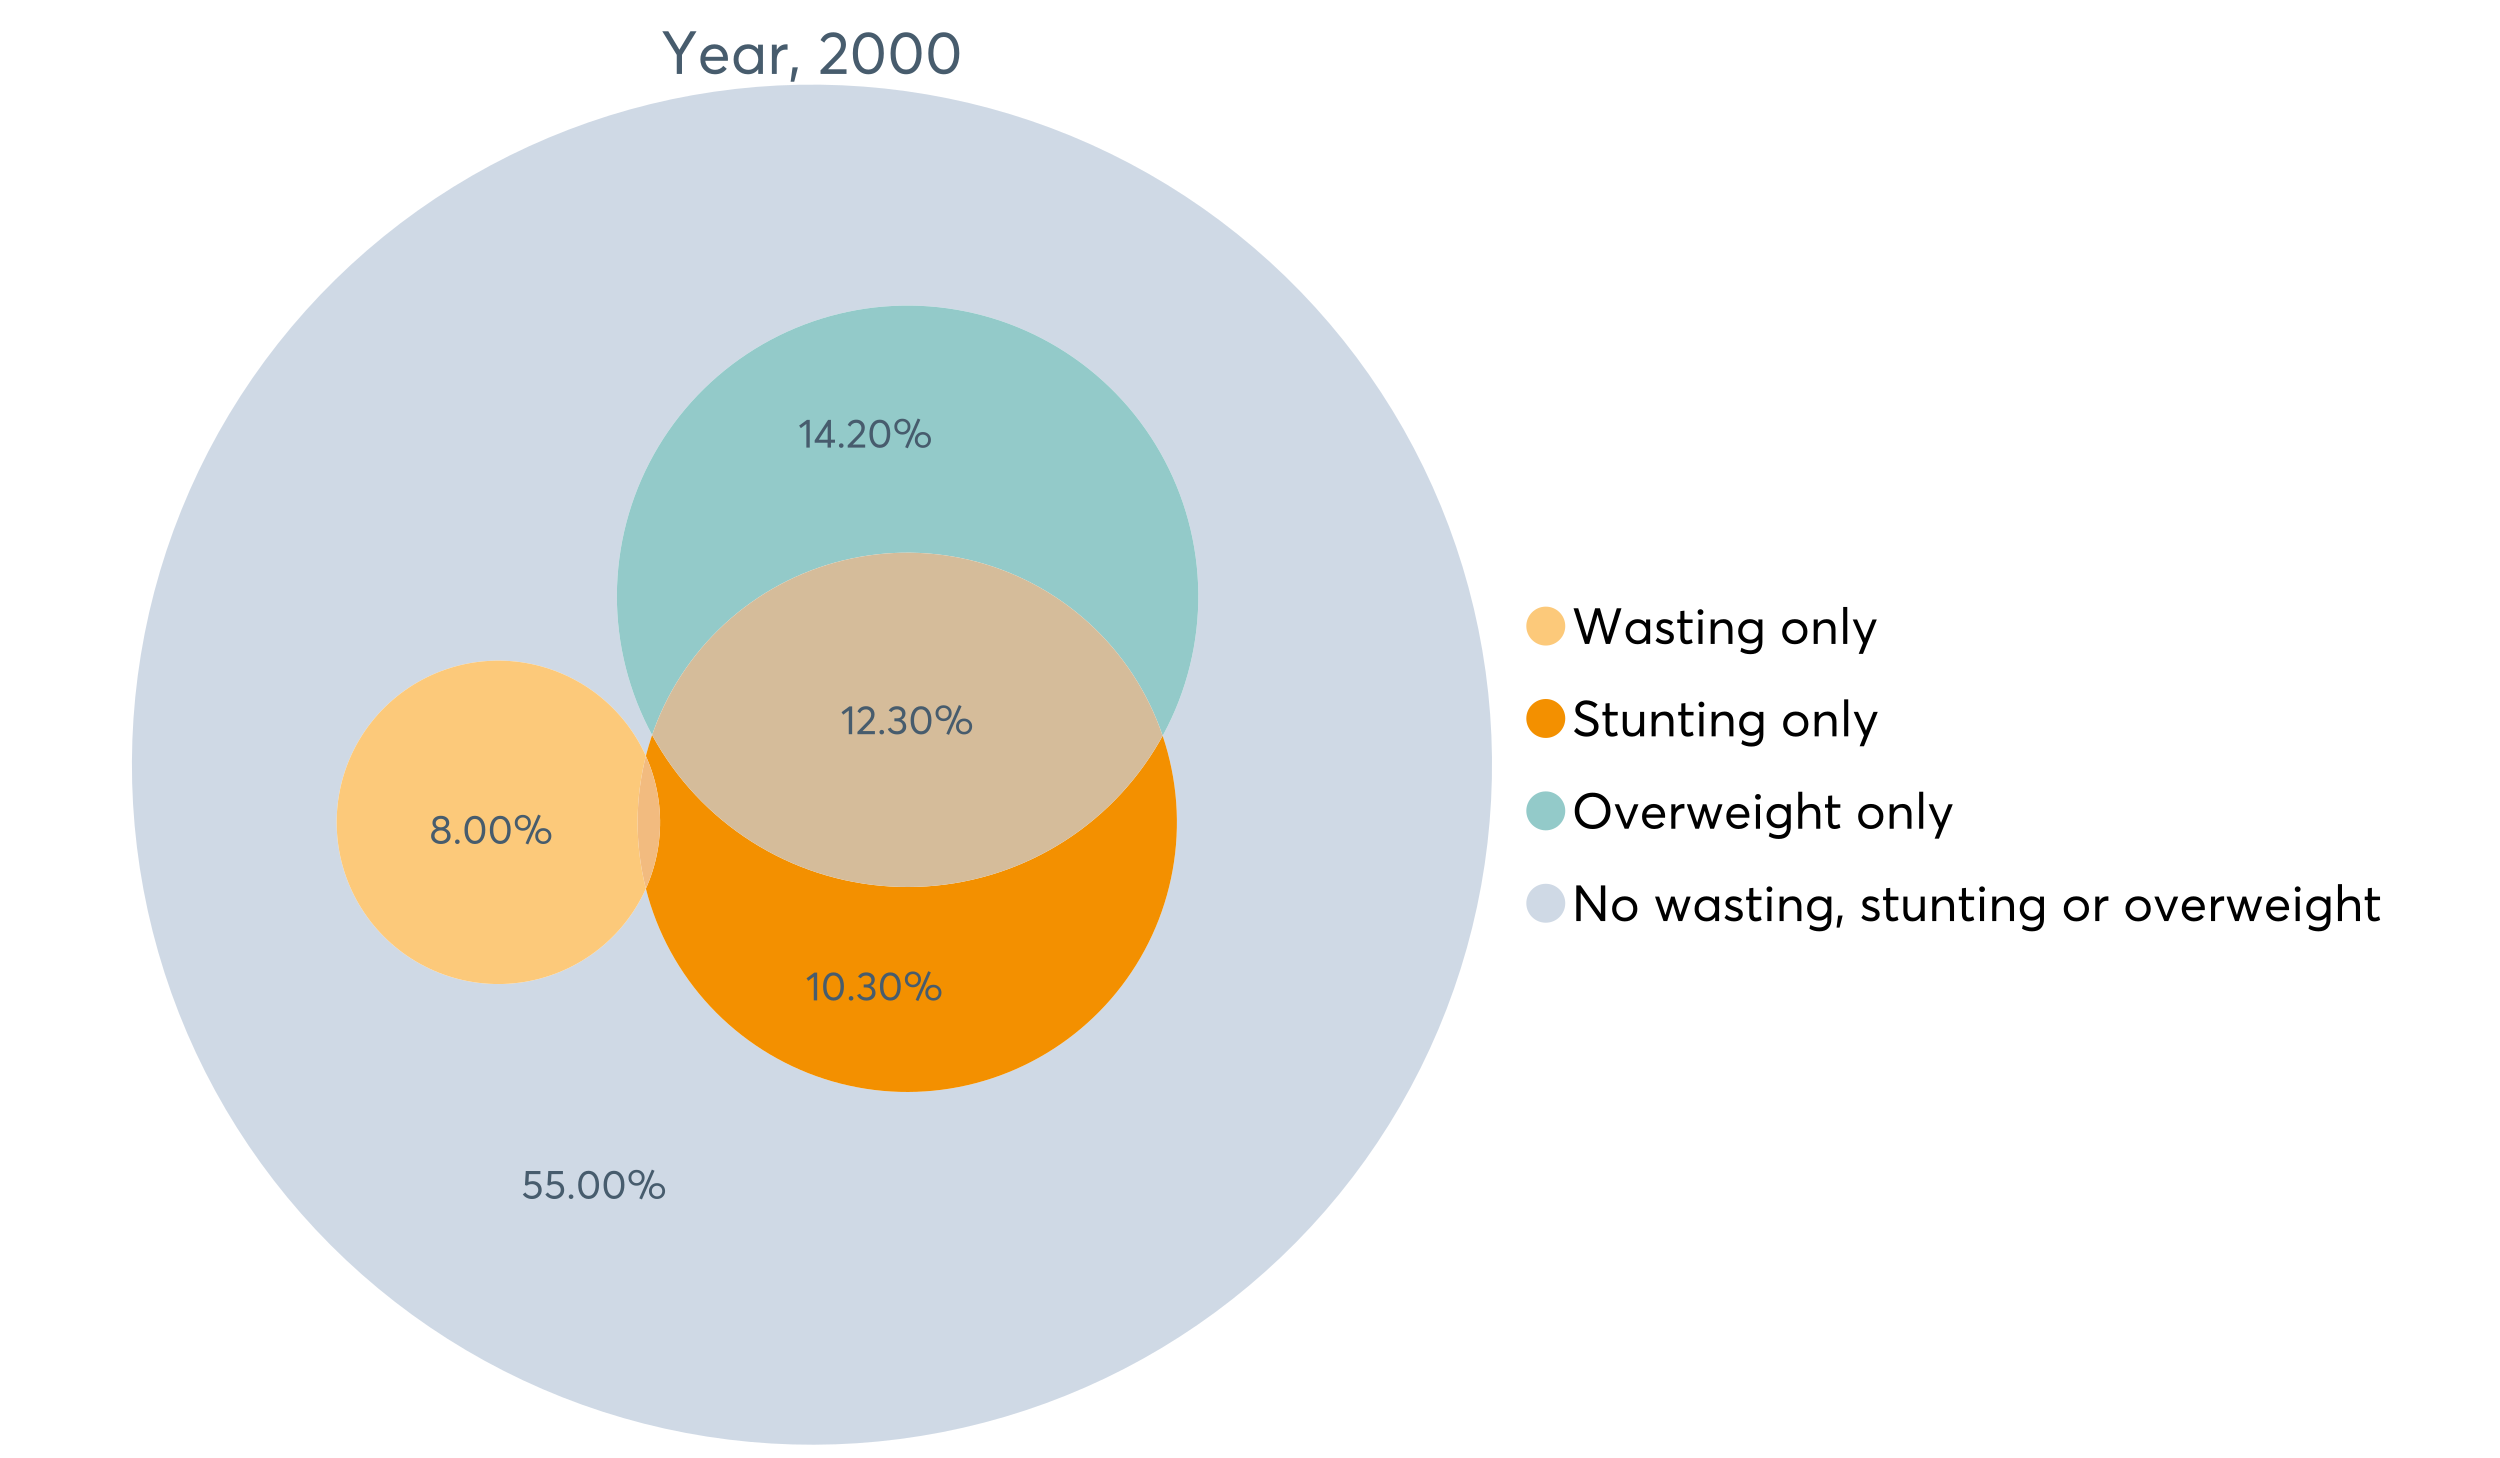 <?xml version="1.0" encoding="UTF-8"?>
<svg xmlns="http://www.w3.org/2000/svg" xmlns:xlink="http://www.w3.org/1999/xlink" width="1234.286pt" height="720pt" viewBox="0 0 1234.286 720" version="1.1">
<defs>
<g>
<symbol overflow="visible" id="glyph0-0">
<path style="stroke:none;" d="M 14.418 -21.062 L 17.414 -21.062 L 10.234 -9.406 L 10.234 0 L 7.652 0 L 7.652 -9.406 L 0.504 -21.062 L 3.473 -21.062 L 8.93 -11.984 L 8.988 -11.984 Z M 14.418 -21.062 "/>
</symbol>
<symbol overflow="visible" id="glyph0-1">
<path style="stroke:none;" d="M 15.012 -7.445 C 15.012 -7.285 15 -7.078 14.98 -6.824 L 14.953 -6.469 L 3.828 -6.469 C 3.98 -5.121 4.5 -4.039 5.383 -3.23 C 6.262 -2.418 7.355 -2.016 8.664 -2.016 C 10.34 -2.016 11.695 -2.668 12.727 -3.977 L 14.418 -2.523 C 13.012 -0.723 11.062 0.176 8.574 0.18 C 6.492 0.176 4.777 -0.508 3.426 -1.883 C 2.07 -3.254 1.395 -5.031 1.395 -7.211 C 1.395 -9.363 2.051 -11.137 3.367 -12.531 C 4.68 -13.926 6.328 -14.625 8.309 -14.625 C 10.305 -14.625 11.918 -13.949 13.156 -12.605 C 14.391 -11.258 15.012 -9.539 15.012 -7.445 Z M 11.242 -11.332 C 10.508 -12.043 9.566 -12.398 8.422 -12.402 C 7.273 -12.398 6.293 -12.047 5.473 -11.348 C 4.652 -10.641 4.133 -9.676 3.914 -8.453 L 12.637 -8.453 C 12.438 -9.66 11.973 -10.621 11.242 -11.332 Z M 11.242 -11.332 "/>
</symbol>
<symbol overflow="visible" id="glyph0-2">
<path style="stroke:none;" d="M 13.5 -14.449 L 15.902 -14.449 L 15.902 0 L 13.586 0 L 13.586 -2.285 L 13.559 -2.285 C 12.332 -0.645 10.648 0.176 8.516 0.18 C 6.473 0.176 4.781 -0.492 3.441 -1.836 C 2.094 -3.18 1.422 -4.941 1.426 -7.121 C 1.422 -9.254 2.09 -11.039 3.426 -12.473 C 4.758 -13.906 6.445 -14.625 8.484 -14.625 C 10.539 -14.625 12.199 -13.844 13.469 -12.281 L 13.5 -12.281 Z M 8.723 -2.016 C 10.062 -2.016 11.207 -2.492 12.16 -3.453 C 13.105 -4.41 13.582 -5.633 13.586 -7.117 C 13.582 -8.598 13.121 -9.848 12.207 -10.871 C 11.285 -11.887 10.133 -12.398 8.75 -12.402 C 7.363 -12.398 6.203 -11.91 5.266 -10.934 C 4.324 -9.953 3.855 -8.68 3.855 -7.121 C 3.855 -5.633 4.305 -4.41 5.203 -3.453 C 6.102 -2.492 7.273 -2.016 8.723 -2.016 Z M 8.723 -2.016 "/>
</symbol>
<symbol overflow="visible" id="glyph0-3">
<path style="stroke:none;" d="M 9.434 -14.625 C 9.73 -14.625 9.926 -14.613 10.027 -14.598 L 10.027 -11.926 C 9.59 -11.961 9.273 -11.98 9.078 -11.984 C 7.73 -11.98 6.664 -11.516 5.875 -10.59 C 5.082 -9.656 4.688 -8.453 4.688 -6.973 L 4.688 0 L 2.285 0 L 2.285 -14.449 L 4.688 -14.449 L 4.688 -11.895 L 4.719 -11.895 C 5.84 -13.715 7.414 -14.625 9.434 -14.625 Z M 9.434 -14.625 "/>
</symbol>
<symbol overflow="visible" id="glyph0-4">
<path style="stroke:none;" d="M 0.949 3.855 L 1.898 -3.262 L 4.539 -3.262 L 2.73 3.855 Z M 0.949 3.855 "/>
</symbol>
<symbol overflow="visible" id="glyph0-5">
<path style="stroke:none;" d=""/>
</symbol>
<symbol overflow="visible" id="glyph0-6">
<path style="stroke:none;" d="M 4.953 -2.285 L 14.004 -2.285 L 14.004 0 L 1.188 0 L 1.156 -1.719 L 8.129 -8.84 C 9.152 -9.906 9.93 -10.855 10.457 -11.688 C 10.977 -12.516 11.238 -13.387 11.242 -14.301 C 11.238 -15.426 10.883 -16.359 10.176 -17.102 C 9.461 -17.84 8.543 -18.211 7.418 -18.215 C 5.457 -18.211 3.992 -17.281 3.027 -15.426 L 1.188 -16.703 C 2.488 -19.27 4.613 -20.555 7.566 -20.559 C 9.262 -20.555 10.715 -20.012 11.926 -18.926 C 13.129 -17.84 13.734 -16.387 13.734 -14.566 C 13.734 -13.398 13.465 -12.281 12.934 -11.215 C 12.395 -10.145 11.508 -8.977 10.266 -7.715 L 4.953 -2.344 Z M 4.953 -2.285 "/>
</symbol>
<symbol overflow="visible" id="glyph0-7">
<path style="stroke:none;" d="M 9.316 0.18 C 7.039 0.176 5.191 -0.734 3.781 -2.562 C 2.363 -4.391 1.656 -6.93 1.66 -10.176 C 1.656 -13.258 2.34 -15.758 3.707 -17.68 C 5.07 -19.594 6.941 -20.555 9.316 -20.559 C 11.59 -20.555 13.434 -19.641 14.848 -17.812 C 16.262 -15.984 16.969 -13.438 16.969 -10.176 C 16.969 -7.086 16.289 -4.59 14.938 -2.684 C 13.578 -0.777 11.707 0.176 9.316 0.18 Z M 9.316 -2.137 C 10.934 -2.133 12.191 -2.855 13.098 -4.301 C 13.996 -5.746 14.449 -7.703 14.449 -10.176 C 14.449 -12.727 13.977 -14.711 13.039 -16.125 C 12.094 -17.539 10.855 -18.246 9.316 -18.246 C 7.715 -18.246 6.457 -17.516 5.547 -16.062 C 4.637 -14.605 4.184 -12.645 4.184 -10.176 C 4.184 -7.641 4.652 -5.668 5.59 -4.258 C 6.527 -2.84 7.77 -2.133 9.316 -2.137 Z M 9.316 -2.137 "/>
</symbol>
<symbol overflow="visible" id="glyph1-0">
<path style="stroke:none;" d="M 22.227 -17.613 L 24.531 -17.613 L 18.902 0 L 16.816 0 L 12.75 -14.438 L 12.727 -14.438 L 8.582 0 L 6.5 0 L 0.867 -17.613 L 3.176 -17.613 L 7.516 -3.547 L 7.566 -3.547 L 11.535 -17.613 L 13.891 -17.613 L 17.859 -3.496 L 17.887 -3.496 Z M 22.227 -17.613 "/>
</symbol>
<symbol overflow="visible" id="glyph1-1">
<path style="stroke:none;" d="M 11.285 -12.082 L 13.297 -12.082 L 13.297 0 L 11.359 0 L 11.359 -1.91 L 11.336 -1.91 C 10.309 -0.539 8.902 0.145 7.121 0.148 C 5.41 0.145 3.996 -0.414 2.875 -1.539 C 1.75 -2.66 1.188 -4.133 1.191 -5.953 C 1.188 -7.738 1.746 -9.23 2.863 -10.43 C 3.977 -11.629 5.387 -12.227 7.094 -12.23 C 8.812 -12.227 10.203 -11.574 11.262 -10.27 L 11.285 -10.27 Z M 7.293 -1.688 C 8.414 -1.688 9.371 -2.086 10.168 -2.891 C 10.957 -3.688 11.355 -4.711 11.359 -5.953 C 11.355 -7.191 10.973 -8.234 10.207 -9.09 C 9.438 -9.938 8.473 -10.363 7.316 -10.367 C 6.156 -10.363 5.184 -9.957 4.402 -9.141 C 3.613 -8.32 3.223 -7.258 3.227 -5.953 C 3.223 -4.711 3.598 -3.688 4.352 -2.891 C 5.102 -2.086 6.082 -1.688 7.293 -1.688 Z M 7.293 -1.688 "/>
</symbol>
<symbol overflow="visible" id="glyph1-2">
<path style="stroke:none;" d="M 5.605 0.148 C 3.734 0.145 2.156 -0.43 0.867 -1.586 L 1.91 -3.102 C 2.949 -2.137 4.18 -1.656 5.605 -1.66 C 6.297 -1.656 6.852 -1.816 7.266 -2.133 C 7.68 -2.445 7.887 -2.824 7.887 -3.273 C 7.887 -3.734 7.684 -4.086 7.277 -4.328 C 6.871 -4.566 6.164 -4.859 5.16 -5.211 C 5.09 -5.223 5.039 -5.238 5.012 -5.258 C 3.832 -5.668 2.938 -6.141 2.32 -6.672 C 1.699 -7.199 1.387 -7.969 1.391 -8.98 C 1.387 -9.902 1.762 -10.676 2.516 -11.297 C 3.266 -11.918 4.223 -12.227 5.383 -12.23 C 6.918 -12.227 8.297 -11.73 9.523 -10.742 L 8.484 -9.152 C 7.523 -9.98 6.457 -10.395 5.285 -10.395 C 4.801 -10.395 4.367 -10.262 3.992 -9.996 C 3.609 -9.73 3.422 -9.391 3.422 -8.98 C 3.422 -8.547 3.605 -8.199 3.98 -7.938 C 4.348 -7.668 4.926 -7.387 5.707 -7.094 C 5.836 -7.043 6.078 -6.953 6.434 -6.82 C 6.789 -6.688 7.023 -6.594 7.141 -6.547 C 7.254 -6.492 7.453 -6.406 7.738 -6.285 C 8.016 -6.16 8.207 -6.07 8.309 -6.016 C 8.406 -5.957 8.559 -5.863 8.766 -5.73 C 8.973 -5.598 9.113 -5.48 9.188 -5.383 C 9.262 -5.281 9.359 -5.148 9.488 -4.984 C 9.609 -4.816 9.699 -4.656 9.75 -4.5 C 9.797 -4.344 9.836 -4.16 9.871 -3.953 C 9.902 -3.746 9.918 -3.527 9.922 -3.301 C 9.918 -2.305 9.547 -1.484 8.805 -0.832 C 8.059 -0.18 6.992 0.145 5.605 0.148 Z M 5.605 0.148 "/>
</symbol>
<symbol overflow="visible" id="glyph1-3">
<path style="stroke:none;" d="M 5.332 0.148 C 3.23 0.145 2.18 -1.102 2.184 -3.598 L 2.184 -10.344 L 0.645 -10.344 L 0.645 -12.082 L 2.184 -12.082 L 2.184 -16.199 L 4.191 -16.422 L 4.191 -12.082 L 8.211 -12.082 L 8.211 -10.344 L 4.191 -10.344 L 4.191 -3.895 C 4.188 -3.148 4.301 -2.602 4.527 -2.258 C 4.75 -1.906 5.133 -1.734 5.68 -1.738 C 6.305 -1.734 6.984 -1.941 7.715 -2.355 L 8.262 -0.594 C 7.367 -0.098 6.391 0.145 5.332 0.148 Z M 5.332 0.148 "/>
</symbol>
<symbol overflow="visible" id="glyph1-4">
<path style="stroke:none;" d="M 3.102 -14.312 C 2.684 -14.309 2.34 -14.445 2.07 -14.723 C 1.793 -14.992 1.656 -15.328 1.66 -15.727 C 1.656 -16.121 1.793 -16.453 2.07 -16.73 C 2.34 -17 2.684 -17.137 3.102 -17.141 C 3.492 -17.137 3.832 -16.996 4.117 -16.719 C 4.395 -16.434 4.535 -16.105 4.539 -15.727 C 4.535 -15.328 4.395 -14.992 4.117 -14.723 C 3.832 -14.445 3.492 -14.309 3.102 -14.312 Z M 2.082 0 L 2.082 -12.082 L 4.094 -12.082 L 4.094 0 Z M 2.082 0 "/>
</symbol>
<symbol overflow="visible" id="glyph1-5">
<path style="stroke:none;" d="M 8.336 -12.23 C 9.672 -12.227 10.73 -11.801 11.508 -10.953 C 12.285 -10.098 12.672 -8.836 12.676 -7.168 L 12.676 0 L 10.668 0 L 10.668 -6.598 C 10.664 -9.109 9.68 -10.363 7.715 -10.367 C 6.555 -10.363 5.633 -9.98 4.945 -9.215 C 4.258 -8.445 3.914 -7.383 3.918 -6.027 L 3.918 0 L 1.91 0 L 1.91 -12.082 L 3.918 -12.082 L 3.918 -9.973 L 3.945 -9.973 C 5 -11.477 6.465 -12.227 8.336 -12.23 Z M 8.336 -12.23 "/>
</symbol>
<symbol overflow="visible" id="glyph1-6">
<path style="stroke:none;" d="M 11.09 -12.082 L 13.074 -12.082 L 13.074 -0.918 C 13.07 0.934 12.586 2.391 11.621 3.457 C 10.652 4.523 9.16 5.055 7.145 5.059 C 5.32 5.055 3.684 4.617 2.234 3.746 L 2.703 1.887 C 4.203 2.727 5.652 3.145 7.043 3.148 C 8.348 3.145 9.352 2.812 10.059 2.145 C 10.758 1.473 11.109 0.625 11.113 -0.398 L 11.113 -2.082 L 11.062 -2.082 C 10.055 -0.84 8.688 -0.223 6.969 -0.223 C 5.312 -0.223 3.926 -0.773 2.801 -1.883 C 1.676 -2.988 1.113 -4.43 1.117 -6.203 C 1.113 -7.918 1.664 -9.352 2.766 -10.504 C 3.863 -11.652 5.23 -12.227 6.871 -12.23 C 8.57 -12.227 9.961 -11.617 11.039 -10.395 L 11.09 -10.395 Z M 7.121 -2.109 C 8.324 -2.109 9.301 -2.5 10.047 -3.285 C 10.789 -4.07 11.16 -5.074 11.164 -6.301 C 11.16 -7.488 10.777 -8.461 10.008 -9.215 C 9.238 -9.965 8.273 -10.34 7.121 -10.344 C 5.973 -10.34 5.031 -9.957 4.289 -9.188 C 3.547 -8.418 3.176 -7.445 3.176 -6.277 C 3.176 -5.016 3.555 -4.008 4.316 -3.25 C 5.074 -2.488 6.008 -2.109 7.121 -2.109 Z M 7.121 -2.109 "/>
</symbol>
<symbol overflow="visible" id="glyph1-7">
<path style="stroke:none;" d=""/>
</symbol>
<symbol overflow="visible" id="glyph1-8">
<path style="stroke:none;" d="M 7.418 0.148 C 5.562 0.145 4.055 -0.438 2.898 -1.613 C 1.738 -2.785 1.16 -4.258 1.164 -6.027 C 1.16 -7.797 1.738 -9.273 2.898 -10.457 C 4.055 -11.637 5.562 -12.227 7.418 -12.23 C 9.203 -12.227 10.68 -11.648 11.855 -10.492 C 13.027 -9.332 13.617 -7.844 13.617 -6.027 C 13.617 -4.207 13.027 -2.723 11.855 -1.574 C 10.68 -0.426 9.203 0.145 7.418 0.148 Z M 7.418 -1.688 C 8.59 -1.688 9.578 -2.094 10.383 -2.914 C 11.184 -3.727 11.582 -4.766 11.586 -6.027 C 11.582 -7.297 11.188 -8.34 10.395 -9.152 C 9.598 -9.961 8.605 -10.363 7.418 -10.367 C 6.176 -10.363 5.16 -9.945 4.375 -9.113 C 3.59 -8.277 3.199 -7.25 3.199 -6.027 C 3.199 -4.801 3.59 -3.77 4.375 -2.938 C 5.16 -2.102 6.176 -1.688 7.418 -1.688 Z M 7.418 -1.688 "/>
</symbol>
<symbol overflow="visible" id="glyph1-9">
<path style="stroke:none;" d="M 2.082 0 L 2.082 -18.258 L 4.094 -18.258 L 4.094 0 Z M 2.082 0 "/>
</symbol>
<symbol overflow="visible" id="glyph1-10">
<path style="stroke:none;" d="M 10.344 -12.082 L 12.477 -12.082 L 5.656 4.91 L 3.523 4.91 L 5.68 -0.496 L 0.57 -12.082 L 2.73 -12.082 L 6.648 -2.879 L 6.699 -2.879 Z M 10.344 -12.082 "/>
</symbol>
<symbol overflow="visible" id="glyph1-11">
<path style="stroke:none;" d="M 7.344 0.148 C 4.875 0.145 2.793 -0.762 1.09 -2.578 L 2.48 -4.219 C 3.09 -3.453 3.836 -2.871 4.711 -2.48 C 5.586 -2.082 6.469 -1.887 7.367 -1.887 C 8.453 -1.887 9.328 -2.125 9.984 -2.605 C 10.637 -3.082 10.961 -3.742 10.965 -4.59 C 10.961 -5.051 10.883 -5.449 10.727 -5.781 C 10.566 -6.109 10.297 -6.402 9.922 -6.66 C 9.539 -6.914 9.172 -7.121 8.816 -7.277 C 8.461 -7.434 7.953 -7.637 7.293 -7.887 C 7.176 -7.934 7.086 -7.965 7.02 -7.988 C 6.371 -8.215 5.844 -8.418 5.441 -8.594 C 5.035 -8.766 4.574 -9.008 4.055 -9.324 C 3.531 -9.637 3.125 -9.957 2.84 -10.281 C 2.547 -10.602 2.293 -11.008 2.082 -11.496 C 1.863 -11.984 1.758 -12.523 1.762 -13.121 C 1.758 -14.426 2.277 -15.527 3.324 -16.422 C 4.363 -17.312 5.637 -17.766 7.145 -17.785 C 9.125 -17.781 10.988 -17.098 12.727 -15.727 L 11.41 -14.039 C 10.035 -15.195 8.613 -15.773 7.145 -15.777 C 6.281 -15.773 5.547 -15.547 4.938 -15.094 C 4.324 -14.637 4.02 -14.012 4.02 -13.223 C 4.02 -12.891 4.082 -12.59 4.215 -12.316 C 4.344 -12.043 4.492 -11.816 4.66 -11.645 C 4.824 -11.469 5.117 -11.277 5.531 -11.062 C 5.945 -10.848 6.27 -10.684 6.512 -10.578 C 6.746 -10.469 7.164 -10.301 7.766 -10.07 C 9.578 -9.371 10.777 -8.824 11.359 -8.434 C 12.598 -7.586 13.219 -6.379 13.223 -4.812 C 13.219 -3.254 12.645 -2.039 11.496 -1.164 C 10.348 -0.289 8.961 0.145 7.344 0.148 Z M 7.344 0.148 "/>
</symbol>
<symbol overflow="visible" id="glyph1-12">
<path style="stroke:none;" d="M 10.195 -12.082 L 12.203 -12.082 L 12.203 0 L 10.195 0 L 10.195 -2.008 L 10.172 -2.008 C 9.16 -0.57 7.836 0.145 6.203 0.148 C 4.762 0.145 3.645 -0.27 2.852 -1.102 C 2.055 -1.938 1.656 -3.199 1.66 -4.887 L 1.66 -12.082 L 3.672 -12.082 L 3.672 -5.457 C 3.668 -4.113 3.91 -3.152 4.402 -2.566 C 4.887 -1.98 5.629 -1.688 6.621 -1.688 C 7.613 -1.688 8.457 -2.094 9.152 -2.914 C 9.848 -3.727 10.195 -4.832 10.195 -6.227 Z M 10.195 -12.082 "/>
</symbol>
<symbol overflow="visible" id="glyph1-13">
<path style="stroke:none;" d="M 10.32 0.148 C 7.703 0.145 5.574 -0.699 3.93 -2.395 C 2.285 -4.086 1.465 -6.223 1.465 -8.805 C 1.465 -11.383 2.285 -13.523 3.93 -15.23 C 5.574 -16.93 7.703 -17.781 10.32 -17.785 C 12.828 -17.781 14.922 -16.953 16.594 -15.293 C 18.266 -13.629 19.102 -11.465 19.102 -8.805 C 19.102 -6.156 18.266 -4.004 16.594 -2.344 C 14.922 -0.684 12.828 0.145 10.32 0.148 Z M 10.32 -1.91 C 12.168 -1.91 13.719 -2.559 14.969 -3.855 C 16.215 -5.152 16.84 -6.801 16.844 -8.805 C 16.84 -10.82 16.215 -12.477 14.969 -13.777 C 13.719 -15.074 12.168 -15.727 10.32 -15.727 C 8.383 -15.727 6.797 -15.059 5.555 -13.73 C 4.312 -12.395 3.691 -10.754 3.695 -8.805 C 3.691 -6.852 4.312 -5.215 5.555 -3.895 C 6.797 -2.57 8.383 -1.91 10.32 -1.91 Z M 10.32 -1.91 "/>
</symbol>
<symbol overflow="visible" id="glyph1-14">
<path style="stroke:none;" d="M 10.195 -12.082 L 12.379 -12.082 L 7.465 0 L 5.531 0 L 0.594 -12.082 L 2.754 -12.082 L 6.473 -2.555 L 6.547 -2.555 Z M 10.195 -12.082 "/>
</symbol>
<symbol overflow="visible" id="glyph1-15">
<path style="stroke:none;" d="M 12.551 -6.227 C 12.551 -6.09 12.543 -5.918 12.527 -5.707 L 12.504 -5.406 L 3.199 -5.406 C 3.332 -4.281 3.766 -3.379 4.5 -2.703 C 5.234 -2.023 6.148 -1.688 7.242 -1.688 C 8.648 -1.688 9.781 -2.23 10.641 -3.324 L 12.055 -2.109 C 10.875 -0.605 9.246 0.145 7.168 0.148 C 5.426 0.145 3.992 -0.426 2.863 -1.574 C 1.727 -2.723 1.16 -4.207 1.164 -6.027 C 1.16 -7.828 1.711 -9.312 2.812 -10.48 C 3.914 -11.645 5.289 -12.227 6.945 -12.23 C 8.609 -12.227 9.961 -11.664 11 -10.543 C 12.031 -9.414 12.551 -7.977 12.551 -6.227 Z M 9.402 -9.477 C 8.789 -10.066 8.004 -10.363 7.043 -10.367 C 6.082 -10.363 5.258 -10.07 4.574 -9.488 C 3.887 -8.898 3.453 -8.094 3.273 -7.07 L 10.566 -7.07 C 10.398 -8.074 10.012 -8.875 9.402 -9.477 Z M 9.402 -9.477 "/>
</symbol>
<symbol overflow="visible" id="glyph1-16">
<path style="stroke:none;" d="M 7.887 -12.23 C 8.137 -12.227 8.301 -12.219 8.383 -12.203 L 8.383 -9.973 C 8.02 -10.004 7.754 -10.02 7.59 -10.02 C 6.461 -10.02 5.57 -9.629 4.91 -8.855 C 4.246 -8.074 3.914 -7.066 3.918 -5.828 L 3.918 0 L 1.91 0 L 1.91 -12.082 L 3.918 -12.082 L 3.918 -9.945 L 3.945 -9.945 C 4.883 -11.465 6.199 -12.227 7.887 -12.23 Z M 7.887 -12.23 "/>
</symbol>
<symbol overflow="visible" id="glyph1-17">
<path style="stroke:none;" d="M 16.297 -12.082 L 18.332 -12.082 L 14.141 0 L 12.254 0 L 9.523 -8.805 L 9.5 -8.805 L 6.746 0 L 4.91 0 L 0.719 -12.082 L 2.754 -12.082 L 5.828 -3.051 L 5.879 -3.051 L 8.633 -12.082 L 10.367 -12.082 L 13.172 -3.051 L 13.223 -3.051 Z M 16.297 -12.082 "/>
</symbol>
<symbol overflow="visible" id="glyph1-18">
<path style="stroke:none;" d="M 8.41 -12.23 C 9.777 -12.227 10.852 -11.812 11.633 -10.988 C 12.406 -10.16 12.797 -8.914 12.801 -7.242 L 12.801 0 L 10.789 0 L 10.789 -6.672 C 10.785 -9.133 9.805 -10.363 7.84 -10.367 C 6.629 -10.363 5.672 -9.984 4.973 -9.227 C 4.266 -8.465 3.914 -7.414 3.918 -6.078 L 3.918 0 L 1.91 0 L 1.91 -18.258 L 3.918 -18.258 L 3.918 -10.098 L 3.969 -10.098 C 4.973 -11.516 6.453 -12.227 8.41 -12.23 Z M 8.41 -12.23 "/>
</symbol>
<symbol overflow="visible" id="glyph1-19">
<path style="stroke:none;" d="M 14.363 -17.613 L 16.52 -17.613 L 16.52 0 L 14.312 0 L 4.441 -13.891 L 4.391 -13.891 L 4.391 0 L 2.234 0 L 2.234 -17.613 L 4.367 -17.613 L 14.312 -3.57 L 14.363 -3.57 Z M 14.363 -17.613 "/>
</symbol>
<symbol overflow="visible" id="glyph1-20">
<path style="stroke:none;" d="M 0.793 3.227 L 1.586 -2.73 L 3.797 -2.73 L 2.281 3.227 Z M 0.793 3.227 "/>
</symbol>
<symbol overflow="visible" id="glyph2-0">
<path style="stroke:none;" d="M 5.684 -8.695 C 6.945 -8.695 7.996 -8.297 8.844 -7.508 C 9.688 -6.715 10.113 -5.656 10.113 -4.328 C 10.113 -3.023 9.652 -1.953 8.734 -1.117 C 7.816 -0.277 6.688 0.141 5.344 0.141 C 4.398 0.141 3.523 -0.062 2.723 -0.469 C 1.914 -0.875 1.273 -1.434 0.797 -2.152 L 2.055 -3.113 C 2.371 -2.59 2.805 -2.18 3.359 -1.883 C 3.906 -1.582 4.531 -1.434 5.227 -1.438 C 6.117 -1.434 6.871 -1.711 7.488 -2.262 C 8.105 -2.812 8.414 -3.508 8.418 -4.348 C 8.414 -5.238 8.105 -5.938 7.488 -6.449 C 6.871 -6.961 6.121 -7.219 5.246 -7.219 C 4.207 -7.219 3.402 -6.965 2.832 -6.461 L 1.855 -6.762 L 2.254 -13.703 L 9.492 -13.703 L 9.492 -12.145 L 3.828 -12.145 L 3.609 -8.297 C 4.367 -8.562 5.059 -8.695 5.684 -8.695 Z M 5.684 -8.695 "/>
</symbol>
<symbol overflow="visible" id="glyph2-1">
<path style="stroke:none;" d="M 2.414 0.121 C 2.078 0.117 1.801 0.012 1.586 -0.207 C 1.363 -0.426 1.254 -0.691 1.258 -0.996 C 1.254 -1.316 1.363 -1.586 1.586 -1.805 C 1.801 -2.023 2.078 -2.133 2.414 -2.133 C 2.719 -2.133 2.984 -2.023 3.211 -1.805 C 3.438 -1.586 3.551 -1.316 3.551 -0.996 C 3.551 -0.691 3.438 -0.426 3.211 -0.207 C 2.984 0.012 2.719 0.117 2.414 0.121 Z M 2.414 0.121 "/>
</symbol>
<symbol overflow="visible" id="glyph2-2">
<path style="stroke:none;" d="M 6.262 0.121 C 4.73 0.117 3.492 -0.496 2.543 -1.723 C 1.59 -2.953 1.113 -4.656 1.117 -6.84 C 1.113 -8.91 1.57 -10.594 2.492 -11.887 C 3.406 -13.172 4.664 -13.816 6.262 -13.82 C 7.789 -13.816 9.027 -13.203 9.98 -11.977 C 10.93 -10.746 11.406 -9.031 11.41 -6.84 C 11.406 -4.762 10.953 -3.086 10.043 -1.805 C 9.129 -0.523 7.867 0.117 6.262 0.121 Z M 6.262 -1.438 C 7.352 -1.434 8.199 -1.918 8.805 -2.891 C 9.41 -3.859 9.715 -5.176 9.715 -6.84 C 9.715 -8.551 9.398 -9.887 8.766 -10.84 C 8.133 -11.789 7.297 -12.262 6.262 -12.266 C 5.184 -12.262 4.34 -11.773 3.73 -10.801 C 3.117 -9.82 2.812 -8.5 2.812 -6.84 C 2.812 -5.137 3.125 -3.812 3.758 -2.863 C 4.387 -1.91 5.223 -1.434 6.262 -1.438 Z M 6.262 -1.438 "/>
</symbol>
<symbol overflow="visible" id="glyph2-3">
<path style="stroke:none;" d="M 7.539 0.34 L 6.223 -0.219 L 12.426 -14.398 L 13.742 -13.82 Z M 4.867 -6.441 C 3.746 -6.438 2.805 -6.805 2.043 -7.539 C 1.277 -8.27 0.895 -9.219 0.898 -10.391 C 0.895 -11.477 1.266 -12.398 2.004 -13.152 C 2.742 -13.902 3.695 -14.277 4.867 -14.281 C 5.98 -14.277 6.926 -13.918 7.699 -13.203 C 8.469 -12.48 8.852 -11.543 8.855 -10.391 C 8.852 -9.281 8.48 -8.348 7.738 -7.586 C 6.992 -6.82 6.035 -6.438 4.867 -6.441 Z M 4.887 -7.719 C 5.645 -7.715 6.262 -7.973 6.742 -8.484 C 7.219 -8.996 7.457 -9.625 7.461 -10.371 C 7.457 -11.141 7.207 -11.766 6.711 -12.254 C 6.211 -12.738 5.605 -12.984 4.887 -12.984 C 4.129 -12.984 3.508 -12.734 3.031 -12.234 C 2.547 -11.734 2.309 -11.113 2.312 -10.371 C 2.309 -9.586 2.555 -8.945 3.051 -8.457 C 3.539 -7.961 4.152 -7.715 4.887 -7.719 Z M 14.977 0.121 C 13.859 0.117 12.918 -0.246 12.156 -0.977 C 11.387 -1.707 11.004 -2.652 11.008 -3.809 C 11.004 -4.898 11.375 -5.82 12.125 -6.582 C 12.867 -7.336 13.82 -7.715 14.977 -7.719 C 16.094 -7.715 17.035 -7.352 17.809 -6.621 C 18.578 -5.887 18.965 -4.949 18.969 -3.809 C 18.965 -2.703 18.598 -1.77 17.859 -1.016 C 17.121 -0.258 16.16 0.117 14.977 0.121 Z M 14.977 -1.156 C 15.75 -1.152 16.375 -1.406 16.852 -1.914 C 17.328 -2.418 17.566 -3.043 17.57 -3.789 C 17.566 -4.57 17.316 -5.203 16.82 -5.691 C 16.32 -6.176 15.707 -6.422 14.977 -6.422 C 14.219 -6.422 13.602 -6.168 13.133 -5.664 C 12.656 -5.156 12.422 -4.531 12.426 -3.789 C 12.422 -3.016 12.668 -2.383 13.164 -1.895 C 13.652 -1.398 14.258 -1.152 14.977 -1.156 Z M 14.977 -1.156 "/>
</symbol>
<symbol overflow="visible" id="glyph2-4">
<path style="stroke:none;" d="M 7.938 -7.418 C 8.719 -7.164 9.352 -6.719 9.832 -6.082 C 10.309 -5.441 10.547 -4.668 10.551 -3.77 C 10.547 -2.609 10.086 -1.672 9.172 -0.957 C 8.25 -0.238 7.102 0.117 5.723 0.121 C 4.324 0.117 3.176 -0.25 2.273 -0.984 C 1.367 -1.723 0.914 -2.648 0.918 -3.77 C 0.914 -4.668 1.152 -5.441 1.633 -6.082 C 2.109 -6.719 2.734 -7.164 3.512 -7.418 L 3.512 -7.438 C 3.004 -7.594 2.559 -7.941 2.172 -8.477 C 1.785 -9.004 1.594 -9.621 1.594 -10.332 C 1.594 -11.402 1.977 -12.254 2.75 -12.883 C 3.52 -13.504 4.512 -13.816 5.723 -13.82 C 6.957 -13.816 7.957 -13.496 8.723 -12.863 C 9.484 -12.223 9.867 -11.379 9.871 -10.332 C 9.867 -9.637 9.672 -9.023 9.281 -8.484 C 8.891 -7.945 8.441 -7.594 7.938 -7.438 Z M 5.723 -12.324 C 4.977 -12.32 4.371 -12.117 3.906 -11.707 C 3.441 -11.293 3.211 -10.793 3.211 -10.211 C 3.211 -9.582 3.441 -9.078 3.906 -8.703 C 4.371 -8.32 4.977 -8.133 5.723 -8.137 C 6.477 -8.133 7.09 -8.32 7.566 -8.703 C 8.035 -9.078 8.273 -9.582 8.277 -10.211 C 8.273 -10.82 8.031 -11.324 7.547 -11.727 C 7.062 -12.121 6.453 -12.32 5.723 -12.324 Z M 5.723 -1.395 C 6.641 -1.395 7.387 -1.641 7.957 -2.141 C 8.527 -2.637 8.812 -3.242 8.816 -3.949 C 8.812 -4.73 8.527 -5.363 7.957 -5.852 C 7.387 -6.336 6.641 -6.578 5.723 -6.582 C 4.789 -6.578 4.039 -6.336 3.469 -5.852 C 2.898 -5.363 2.613 -4.73 2.613 -3.949 C 2.613 -3.215 2.91 -2.605 3.508 -2.121 C 4.105 -1.637 4.844 -1.395 5.723 -1.395 Z M 5.723 -1.395 "/>
</symbol>
<symbol overflow="visible" id="glyph2-5">
<path style="stroke:none;" d="M 3.988 0 L 3.988 -11.668 L 1.258 -9.613 L 0.418 -10.871 L 4.27 -13.703 L 5.664 -13.703 L 5.664 0 Z M 3.988 0 "/>
</symbol>
<symbol overflow="visible" id="glyph2-6">
<path style="stroke:none;" d="M 7.34 -7.102 C 8.07 -6.82 8.641 -6.379 9.055 -5.781 C 9.461 -5.184 9.668 -4.48 9.672 -3.668 C 9.668 -2.551 9.25 -1.641 8.414 -0.938 C 7.578 -0.234 6.52 0.117 5.246 0.121 C 4.113 0.117 3.141 -0.125 2.324 -0.617 C 1.504 -1.105 0.914 -1.766 0.559 -2.594 L 2.016 -3.27 C 2.559 -2.059 3.602 -1.453 5.145 -1.457 C 5.941 -1.453 6.613 -1.684 7.16 -2.145 C 7.703 -2.602 7.973 -3.195 7.977 -3.93 C 7.973 -4.617 7.715 -5.195 7.199 -5.664 C 6.68 -6.129 5.934 -6.363 4.965 -6.363 L 3.828 -6.363 L 3.828 -7.84 L 5.164 -7.84 C 5.984 -7.84 6.605 -8.043 7.02 -8.457 C 7.434 -8.863 7.641 -9.383 7.641 -10.012 C 7.641 -10.672 7.395 -11.211 6.902 -11.625 C 6.41 -12.039 5.797 -12.246 5.066 -12.246 C 3.879 -12.246 2.988 -11.801 2.395 -10.91 L 1.039 -11.648 C 1.406 -12.312 1.941 -12.84 2.641 -13.23 C 3.34 -13.621 4.16 -13.816 5.105 -13.82 C 6.312 -13.816 7.316 -13.492 8.117 -12.852 C 8.91 -12.203 9.309 -11.332 9.312 -10.23 C 9.309 -9.551 9.137 -8.934 8.793 -8.387 C 8.445 -7.832 7.961 -7.41 7.34 -7.121 Z M 7.34 -7.102 "/>
</symbol>
<symbol overflow="visible" id="glyph2-7">
<path style="stroke:none;" d="M 6.98 0 L 6.98 -2.414 L 0.617 -2.414 L 0.617 -3.609 L 7.238 -13.703 L 8.656 -13.703 L 8.656 -3.93 L 10.648 -3.93 L 10.648 -2.414 L 8.656 -2.414 L 8.656 0 Z M 2.633 -3.891 L 7.02 -3.891 L 7.02 -10.648 Z M 2.633 -3.891 "/>
</symbol>
<symbol overflow="visible" id="glyph2-8">
<path style="stroke:none;" d="M 3.332 -1.535 L 9.414 -1.535 L 9.414 0 L 0.797 0 L 0.777 -1.156 L 5.465 -5.945 C 6.152 -6.66 6.672 -7.297 7.027 -7.855 C 7.379 -8.414 7.559 -9 7.559 -9.613 C 7.559 -10.367 7.316 -10.996 6.84 -11.496 C 6.355 -11.996 5.738 -12.246 4.984 -12.246 C 3.668 -12.246 2.684 -11.621 2.035 -10.371 L 0.797 -11.23 C 1.672 -12.953 3.102 -13.816 5.086 -13.82 C 6.227 -13.816 7.203 -13.449 8.016 -12.723 C 8.828 -11.988 9.234 -11.012 9.234 -9.793 C 9.234 -9.004 9.055 -8.254 8.695 -7.539 C 8.336 -6.816 7.738 -6.031 6.902 -5.188 L 3.332 -1.574 Z M 3.332 -1.535 "/>
</symbol>
</g>
</defs>
<g id="surface4182">
<g style="fill:rgb(27.843%,36.078%,42.745%);fill-opacity:1;">
  <use xlink:href="#glyph0-0" x="326.473" y="36.488"/>
  <use xlink:href="#glyph0-1" x="344.391" y="36.488"/>
  <use xlink:href="#glyph0-2" x="360.767" y="36.488"/>
  <use xlink:href="#glyph0-3" x="378.805" y="36.488"/>
  <use xlink:href="#glyph0-4" x="389.396" y="36.488"/>
  <use xlink:href="#glyph0-5" x="395.774" y="36.488"/>
  <use xlink:href="#glyph0-6" x="403.932" y="36.488"/>
  <use xlink:href="#glyph0-7" x="419.389" y="36.488"/>
  <use xlink:href="#glyph0-7" x="438.019" y="36.488"/>
  <use xlink:href="#glyph0-7" x="456.65" y="36.488"/>
</g>
<path style=" stroke:none;fill-rule:nonzero;fill:rgb(98.824%,78.824%,47.843%);fill-opacity:1;" d="M 772.793 309.113 C 772.793 314.422 768.488 318.727 763.18 318.727 C 757.867 318.727 753.562 314.422 753.562 309.113 C 753.562 303.805 757.867 299.5 763.18 299.5 C 768.488 299.5 772.793 303.805 772.793 309.113 "/>
<g style="fill:rgb(0%,0%,0%);fill-opacity:1;">
  <use xlink:href="#glyph1-0" x="776.012" y="317.918"/>
  <use xlink:href="#glyph1-1" x="801.413" y="317.918"/>
  <use xlink:href="#glyph1-2" x="816.494" y="317.918"/>
  <use xlink:href="#glyph1-3" x="827.434" y="317.918"/>
  <use xlink:href="#glyph1-4" x="836.463" y="317.918"/>
  <use xlink:href="#glyph1-5" x="842.664" y="317.918"/>
  <use xlink:href="#glyph1-6" x="857.051" y="317.918"/>
  <use xlink:href="#glyph1-7" x="871.91" y="317.918"/>
  <use xlink:href="#glyph1-8" x="878.732" y="317.918"/>
  <use xlink:href="#glyph1-5" x="893.54" y="317.918"/>
  <use xlink:href="#glyph1-9" x="907.928" y="317.918"/>
  <use xlink:href="#glyph1-10" x="914.129" y="317.918"/>
</g>
<path style=" stroke:none;fill-rule:nonzero;fill:rgb(95.294%,56.471%,0%);fill-opacity:1;" d="M 772.793 354.727 C 772.793 360.035 768.488 364.34 763.18 364.34 C 757.867 364.34 753.562 360.035 753.562 354.727 C 753.562 349.414 757.867 345.109 763.18 345.109 C 768.488 345.109 772.793 349.414 772.793 354.727 "/>
<g style="fill:rgb(0%,0%,0%);fill-opacity:1;">
  <use xlink:href="#glyph1-11" x="776.012" y="363.531"/>
  <use xlink:href="#glyph1-3" x="790.498" y="363.531"/>
  <use xlink:href="#glyph1-12" x="799.527" y="363.531"/>
  <use xlink:href="#glyph1-5" x="813.518" y="363.531"/>
  <use xlink:href="#glyph1-3" x="827.905" y="363.531"/>
  <use xlink:href="#glyph1-4" x="836.934" y="363.531"/>
  <use xlink:href="#glyph1-5" x="843.136" y="363.531"/>
  <use xlink:href="#glyph1-6" x="857.523" y="363.531"/>
  <use xlink:href="#glyph1-7" x="872.381" y="363.531"/>
  <use xlink:href="#glyph1-8" x="879.203" y="363.531"/>
  <use xlink:href="#glyph1-5" x="894.012" y="363.531"/>
  <use xlink:href="#glyph1-9" x="908.399" y="363.531"/>
  <use xlink:href="#glyph1-10" x="914.6" y="363.531"/>
</g>
<path style=" stroke:none;fill-rule:nonzero;fill:rgb(57.647%,79.216%,78.824%);fill-opacity:1;" d="M 772.793 400.336 C 772.793 405.648 768.488 409.953 763.18 409.953 C 757.867 409.953 753.562 405.648 753.562 400.336 C 753.562 395.027 757.867 390.723 763.18 390.723 C 768.488 390.723 772.793 395.027 772.793 400.336 "/>
<g style="fill:rgb(0%,0%,0%);fill-opacity:1;">
  <use xlink:href="#glyph1-13" x="776.012" y="409.145"/>
  <use xlink:href="#glyph1-14" x="796.576" y="409.145"/>
  <use xlink:href="#glyph1-15" x="809.549" y="409.145"/>
  <use xlink:href="#glyph1-16" x="823.241" y="409.145"/>
  <use xlink:href="#glyph1-17" x="832.097" y="409.145"/>
  <use xlink:href="#glyph1-15" x="851.148" y="409.145"/>
  <use xlink:href="#glyph1-4" x="864.84" y="409.145"/>
  <use xlink:href="#glyph1-6" x="871.042" y="409.145"/>
  <use xlink:href="#glyph1-18" x="885.9" y="409.145"/>
  <use xlink:href="#glyph1-3" x="900.387" y="409.145"/>
  <use xlink:href="#glyph1-7" x="909.416" y="409.145"/>
  <use xlink:href="#glyph1-8" x="916.238" y="409.145"/>
  <use xlink:href="#glyph1-5" x="931.046" y="409.145"/>
  <use xlink:href="#glyph1-9" x="945.434" y="409.145"/>
  <use xlink:href="#glyph1-10" x="951.635" y="409.145"/>
</g>
<path style=" stroke:none;fill-rule:nonzero;fill:rgb(81.176%,85.098%,89.804%);fill-opacity:1;" d="M 772.793 445.949 C 772.793 451.258 768.488 455.562 763.18 455.562 C 757.867 455.562 753.562 451.258 753.562 445.949 C 753.562 440.641 757.867 436.336 763.18 436.336 C 768.488 436.336 772.793 440.641 772.793 445.949 "/>
<g style="fill:rgb(0%,0%,0%);fill-opacity:1;">
  <use xlink:href="#glyph1-19" x="776.012" y="454.754"/>
  <use xlink:href="#glyph1-8" x="794.765" y="454.754"/>
  <use xlink:href="#glyph1-7" x="809.574" y="454.754"/>
  <use xlink:href="#glyph1-17" x="816.395" y="454.754"/>
  <use xlink:href="#glyph1-1" x="835.446" y="454.754"/>
  <use xlink:href="#glyph1-2" x="850.528" y="454.754"/>
  <use xlink:href="#glyph1-3" x="861.467" y="454.754"/>
  <use xlink:href="#glyph1-4" x="870.496" y="454.754"/>
  <use xlink:href="#glyph1-5" x="876.697" y="454.754"/>
  <use xlink:href="#glyph1-6" x="891.085" y="454.754"/>
  <use xlink:href="#glyph1-20" x="905.943" y="454.754"/>
  <use xlink:href="#glyph1-7" x="911.276" y="454.754"/>
  <use xlink:href="#glyph1-2" x="918.098" y="454.754"/>
  <use xlink:href="#glyph1-3" x="929.037" y="454.754"/>
  <use xlink:href="#glyph1-12" x="938.066" y="454.754"/>
  <use xlink:href="#glyph1-5" x="952.057" y="454.754"/>
  <use xlink:href="#glyph1-3" x="966.444" y="454.754"/>
  <use xlink:href="#glyph1-4" x="975.473" y="454.754"/>
  <use xlink:href="#glyph1-5" x="981.675" y="454.754"/>
  <use xlink:href="#glyph1-6" x="996.062" y="454.754"/>
  <use xlink:href="#glyph1-7" x="1010.92" y="454.754"/>
  <use xlink:href="#glyph1-8" x="1017.742" y="454.754"/>
  <use xlink:href="#glyph1-16" x="1032.551" y="454.754"/>
  <use xlink:href="#glyph1-7" x="1041.406" y="454.754"/>
  <use xlink:href="#glyph1-8" x="1048.228" y="454.754"/>
  <use xlink:href="#glyph1-14" x="1063.037" y="454.754"/>
  <use xlink:href="#glyph1-15" x="1076.01" y="454.754"/>
  <use xlink:href="#glyph1-16" x="1089.703" y="454.754"/>
  <use xlink:href="#glyph1-17" x="1098.558" y="454.754"/>
  <use xlink:href="#glyph1-15" x="1117.609" y="454.754"/>
  <use xlink:href="#glyph1-4" x="1131.302" y="454.754"/>
  <use xlink:href="#glyph1-6" x="1137.503" y="454.754"/>
  <use xlink:href="#glyph1-18" x="1152.362" y="454.754"/>
  <use xlink:href="#glyph1-3" x="1166.848" y="454.754"/>
</g>
<path style=" stroke:none;fill-rule:nonzero;fill:rgb(81.176%,85.098%,89.804%);fill-opacity:1;" d="M 412.504 713.082 L 423.09 712.551 L 433.656 711.68 L 444.188 710.48 L 454.676 708.945 L 465.113 707.082 L 475.484 704.891 L 485.781 702.371 L 495.992 699.531 L 506.109 696.367 L 516.125 692.887 L 526.02 689.09 L 535.793 684.984 L 545.434 680.574 L 554.926 675.859 L 564.27 670.848 L 573.445 665.543 L 582.453 659.949 L 591.277 654.078 L 599.914 647.93 L 608.348 641.512 L 616.578 634.832 L 624.594 627.891 L 632.387 620.707 L 639.949 613.277 L 647.27 605.609 L 654.348 597.719 L 661.172 589.609 L 667.738 581.285 L 674.039 572.758 L 680.062 564.039 L 685.812 555.133 L 691.277 546.047 L 696.453 536.797 L 701.332 527.387 L 705.914 517.828 L 710.191 508.129 L 714.16 498.297 L 717.816 488.348 L 721.156 478.285 L 724.176 468.125 L 726.875 457.875 L 729.25 447.543 L 731.297 437.141 L 733.012 426.68 L 734.398 416.172 L 735.453 405.625 L 736.172 395.047 L 736.559 384.453 L 736.609 373.855 L 736.328 363.258 L 735.707 352.676 L 734.758 342.117 L 733.473 331.594 L 731.855 321.117 L 729.91 310.695 L 727.637 300.344 L 725.039 290.066 L 722.113 279.875 L 718.871 269.785 L 715.312 259.801 L 711.438 249.934 L 707.254 240.191 L 702.766 230.59 L 697.977 221.133 L 692.891 211.828 L 687.516 202.695 L 681.855 193.734 L 675.91 184.953 L 669.695 176.367 L 663.211 167.98 L 656.465 159.805 L 649.465 151.844 L 642.215 144.109 L 634.727 136.605 L 627.004 129.344 L 619.055 122.332 L 610.891 115.57 L 602.516 109.07 L 593.941 102.84 L 585.172 96.879 L 576.223 91.203 L 567.094 85.809 L 557.805 80.707 L 548.355 75.902 L 538.758 71.398 L 529.027 67.195 L 519.164 63.305 L 509.188 59.727 L 499.102 56.469 L 488.918 53.527 L 478.645 50.91 L 468.293 48.617 L 457.879 46.652 L 447.402 45.02 L 436.883 43.715 L 426.328 42.746 L 415.746 42.109 L 405.148 41.805 L 394.551 41.84 L 383.953 42.207 L 373.379 42.906 L 362.828 43.941 L 352.316 45.309 L 341.852 47.008 L 331.445 49.035 L 321.113 51.391 L 310.855 54.07 L 300.688 57.074 L 290.621 60.398 L 280.668 64.035 L 270.828 67.988 L 261.121 72.246 L 251.555 76.809 L 242.137 81.676 L 232.875 86.832 L 223.781 92.281 L 214.867 98.016 L 206.133 104.027 L 197.598 110.309 L 189.262 116.859 L 181.141 123.672 L 173.234 130.734 L 165.559 138.043 L 158.113 145.59 L 150.914 153.371 L 143.961 161.375 L 137.266 169.59 L 130.832 178.016 L 124.668 186.641 L 118.781 195.457 L 113.172 204.453 L 107.852 213.621 L 102.824 222.953 L 98.094 232.438 L 93.664 242.07 L 89.539 251.836 L 85.727 261.727 L 82.227 271.734 L 79.047 281.844 L 76.188 292.051 L 73.648 302.344 L 71.441 312.711 L 69.559 323.145 L 68.008 333.633 L 66.785 344.16 L 65.898 354.723 L 65.348 365.312 L 65.129 375.91 L 65.242 386.508 L 65.695 397.102 L 66.48 407.672 L 67.598 418.211 L 69.047 428.715 L 70.828 439.164 L 72.938 449.551 L 75.375 459.867 L 78.137 470.102 L 81.219 480.246 L 84.621 490.285 L 88.34 500.211 L 92.367 510.02 L 96.703 519.691 L 101.344 529.223 L 106.281 538.602 L 111.512 547.824 L 117.035 556.871 L 122.836 565.742 L 128.918 574.426 L 135.27 582.914 L 141.883 591.195 L 148.758 599.266 L 155.883 607.113 L 163.254 614.734 L 170.859 622.117 L 178.695 629.258 L 186.754 636.145 L 195.023 642.777 L 203.5 649.145 L 212.172 655.238 L 221.035 661.059 L 230.074 666.594 L 239.285 671.84 L 248.656 676.797 L 258.18 681.453 L 267.844 685.805 L 277.641 689.852 L 287.562 693.586 L 297.598 697.004 L 307.734 700.105 L 317.965 702.887 L 328.273 705.34 L 338.66 707.469 L 349.105 709.27 L 359.605 710.738 L 370.145 711.875 L 380.715 712.68 L 391.305 713.148 L 401.906 713.285 Z M 444.129 539.082 L 439.93 538.895 L 435.738 538.574 L 431.559 538.125 L 427.395 537.543 L 423.254 536.828 L 419.137 535.984 L 415.047 535.012 L 410.988 533.91 L 406.969 532.68 L 402.992 531.324 L 399.059 529.844 L 395.172 528.238 L 391.34 526.512 L 387.562 524.664 L 383.848 522.699 L 380.195 520.621 L 376.609 518.426 L 373.098 516.117 L 369.656 513.699 L 366.297 511.176 L 363.016 508.547 L 359.82 505.812 L 356.715 502.984 L 353.699 500.055 L 350.777 497.035 L 347.949 493.922 L 345.223 490.723 L 342.602 487.438 L 340.082 484.07 L 337.672 480.629 L 335.371 477.109 L 333.18 473.523 L 331.105 469.867 L 329.148 466.148 L 327.309 462.367 L 325.59 458.531 L 323.992 454.645 L 322.52 450.707 L 321.168 446.727 L 319.945 442.703 L 318.875 438.727 L 318.594 439.359 L 317.504 441.633 L 316.344 443.871 L 315.113 446.07 L 313.812 448.23 L 312.445 450.348 L 311.012 452.422 L 309.516 454.449 L 307.953 456.43 L 306.332 458.359 L 304.648 460.234 L 302.906 462.059 L 301.109 463.824 L 299.254 465.535 L 297.348 467.184 L 295.391 468.773 L 293.387 470.297 L 291.332 471.762 L 289.234 473.156 L 287.094 474.488 L 284.91 475.746 L 282.688 476.941 L 280.43 478.062 L 278.137 479.109 L 275.812 480.086 L 273.461 480.988 L 271.078 481.816 L 268.672 482.57 L 266.246 483.246 L 263.797 483.844 L 261.328 484.367 L 258.848 484.809 L 256.352 485.172 L 253.848 485.457 L 251.336 485.664 L 248.82 485.793 L 246.297 485.84 L 243.777 485.809 L 241.258 485.695 L 238.746 485.504 L 236.238 485.234 L 233.742 484.887 L 231.258 484.457 L 228.789 483.953 L 226.336 483.367 L 223.902 482.707 L 221.492 481.969 L 219.105 481.156 L 216.746 480.266 L 214.418 479.305 L 212.121 478.27 L 209.855 477.164 L 207.625 475.984 L 205.438 474.738 L 203.285 473.422 L 201.18 472.035 L 199.117 470.586 L 197.102 469.074 L 195.133 467.496 L 193.219 465.859 L 191.355 464.16 L 189.547 462.406 L 187.793 460.594 L 186.098 458.727 L 184.465 456.809 L 182.891 454.836 L 181.379 452.82 L 179.934 450.754 L 178.555 448.645 L 177.242 446.492 L 175.996 444.301 L 174.824 442.07 L 173.719 439.801 L 172.688 437.504 L 171.73 435.172 L 170.848 432.809 L 170.039 430.422 L 169.305 428.012 L 168.648 425.578 L 168.066 423.121 L 167.566 420.652 L 167.145 418.168 L 166.797 415.672 L 166.531 413.164 L 166.344 410.648 L 166.238 408.129 L 166.211 405.609 L 166.262 403.09 L 166.395 400.574 L 166.605 398.059 L 166.895 395.555 L 167.266 393.062 L 167.711 390.582 L 168.238 388.117 L 168.84 385.668 L 169.52 383.242 L 170.277 380.836 L 171.109 378.457 L 172.016 376.105 L 172.996 373.781 L 174.051 371.492 L 175.176 369.234 L 176.371 367.016 L 177.637 364.836 L 178.969 362.695 L 180.371 360.602 L 181.836 358.551 L 183.367 356.547 L 184.957 354.594 L 186.609 352.688 L 188.324 350.84 L 190.094 349.043 L 191.918 347.305 L 193.801 345.625 L 195.73 344.008 L 197.711 342.449 L 199.742 340.953 L 201.82 339.523 L 203.941 338.16 L 206.102 336.867 L 208.305 335.641 L 210.543 334.484 L 212.82 333.398 L 215.129 332.383 L 217.469 331.445 L 219.836 330.578 L 222.23 329.789 L 224.645 329.074 L 227.086 328.438 L 229.543 327.879 L 232.016 327.395 L 234.504 326.992 L 237.004 326.668 L 239.516 326.422 L 242.031 326.254 L 244.551 326.164 L 247.07 326.156 L 249.59 326.23 L 252.105 326.383 L 254.617 326.613 L 257.117 326.922 L 259.609 327.312 L 262.086 327.777 L 264.547 328.324 L 266.992 328.945 L 269.414 329.645 L 271.812 330.422 L 274.184 331.27 L 276.527 332.195 L 278.844 333.195 L 281.125 334.266 L 283.371 335.41 L 285.582 336.621 L 287.754 337.906 L 289.883 339.254 L 291.965 340.672 L 294.004 342.152 L 295.996 343.699 L 297.938 345.309 L 299.828 346.977 L 301.664 348.703 L 303.445 350.488 L 305.168 352.324 L 306.836 354.219 L 308.438 356.164 L 309.98 358.156 L 311.457 360.199 L 312.871 362.289 L 314.219 364.418 L 315.496 366.59 L 316.707 368.805 L 317.844 371.051 L 318.883 373.273 L 319.172 372.102 L 320.309 368.051 L 321.57 364.043 L 321.969 362.898 L 320.043 359.242 L 318.059 355.164 L 316.207 351.031 L 314.484 346.84 L 312.895 342.594 L 311.441 338.301 L 310.121 333.969 L 308.941 329.59 L 307.898 325.18 L 306.996 320.738 L 306.234 316.273 L 305.617 311.785 L 305.137 307.277 L 304.801 302.758 L 304.609 298.23 L 304.559 293.699 L 304.652 289.168 L 304.891 284.641 L 305.27 280.125 L 305.789 275.625 L 306.453 271.141 L 307.258 266.684 L 308.203 262.25 L 309.289 257.848 L 310.512 253.484 L 311.871 249.164 L 313.367 244.887 L 314.996 240.656 L 316.758 236.48 L 318.652 232.363 L 320.676 228.309 L 322.824 224.32 L 325.098 220.398 L 327.496 216.555 L 330.016 212.785 L 332.648 209.098 L 335.398 205.496 L 338.262 201.984 L 341.234 198.562 L 344.312 195.238 L 347.492 192.012 L 350.777 188.887 L 354.156 185.867 L 357.629 182.953 L 361.191 180.152 L 364.84 177.469 L 368.574 174.898 L 372.387 172.445 L 376.273 170.117 L 380.23 167.914 L 384.258 165.832 L 388.348 163.883 L 392.5 162.062 L 396.703 160.371 L 400.961 158.816 L 405.262 157.395 L 409.609 156.113 L 413.992 154.965 L 418.414 153.961 L 422.859 153.094 L 427.332 152.367 L 431.828 151.781 L 436.336 151.34 L 440.859 151.039 L 445.391 150.883 L 449.922 150.867 L 454.449 150.996 L 458.973 151.27 L 463.488 151.684 L 467.984 152.242 L 472.461 152.941 L 476.914 153.781 L 481.34 154.762 L 485.73 155.879 L 490.086 157.137 L 494.398 158.531 L 498.664 160.059 L 502.879 161.723 L 507.039 163.52 L 511.141 165.445 L 515.18 167.5 L 519.152 169.68 L 523.055 171.984 L 526.883 174.414 L 530.629 176.961 L 534.297 179.625 L 537.875 182.402 L 541.367 185.293 L 544.766 188.293 L 548.066 191.395 L 551.266 194.605 L 554.367 197.91 L 557.359 201.312 L 560.242 204.809 L 563.016 208.395 L 565.672 212.066 L 568.211 215.816 L 570.633 219.648 L 572.93 223.555 L 575.105 227.531 L 577.152 231.574 L 579.07 235.68 L 580.859 239.844 L 582.516 244.062 L 584.039 248.328 L 585.426 252.645 L 586.672 257 L 587.785 261.395 L 588.758 265.82 L 589.59 270.273 L 590.281 274.754 L 590.828 279.254 L 591.234 283.766 L 591.5 288.289 L 591.621 292.82 L 591.598 297.352 L 591.434 301.879 L 591.125 306.402 L 590.676 310.91 L 590.082 315.402 L 589.348 319.875 L 588.473 324.324 L 587.461 328.738 L 586.305 333.121 L 585.016 337.465 L 583.586 341.766 L 582.023 346.02 L 580.328 350.223 L 578.5 354.367 L 576.539 358.457 L 574.453 362.477 L 574.016 363.258 L 574.023 363.27 L 575.309 367.273 L 576.465 371.312 L 577.496 375.387 L 578.398 379.492 L 579.172 383.625 L 579.812 387.781 L 580.32 391.953 L 580.699 396.141 L 580.941 400.336 L 581.055 404.539 L 581.035 408.742 L 580.883 412.941 L 580.598 417.137 L 580.18 421.316 L 579.629 425.484 L 578.949 429.633 L 578.137 433.758 L 577.195 437.855 L 576.125 441.922 L 574.926 445.949 L 573.602 449.938 L 572.152 453.883 L 570.578 457.781 L 568.883 461.629 L 567.066 465.418 L 565.133 469.148 L 563.078 472.82 L 560.914 476.422 L 558.633 479.953 L 556.242 483.41 L 553.746 486.793 L 551.141 490.094 L 548.438 493.309 L 545.629 496.438 L 542.727 499.477 L 539.727 502.422 L 536.637 505.273 L 533.461 508.023 L 530.195 510.672 L 526.852 513.219 L 523.426 515.656 L 519.926 517.984 L 516.355 520.203 L 512.715 522.305 L 509.012 524.293 L 505.246 526.164 L 501.426 527.914 L 497.551 529.539 L 493.625 531.047 L 489.652 532.426 L 485.641 533.68 L 481.594 534.809 L 477.508 535.805 L 473.398 536.676 L 469.258 537.414 L 465.098 538.023 L 460.922 538.5 L 456.734 538.844 L 452.535 539.055 L 448.332 539.133 Z M 444.129 539.082 "/>
<path style=" stroke:none;fill-rule:nonzero;fill:rgb(98.824%,78.824%,47.843%);fill-opacity:1;" d="M 248.82 485.793 L 251.336 485.664 L 253.848 485.457 L 256.355 485.172 L 258.848 484.809 L 261.328 484.367 L 263.797 483.844 L 266.246 483.246 L 268.672 482.57 L 271.078 481.816 L 273.461 480.988 L 275.812 480.086 L 278.137 479.109 L 280.43 478.062 L 282.688 476.941 L 284.91 475.746 L 287.094 474.488 L 289.234 473.156 L 291.332 471.762 L 293.387 470.297 L 295.391 468.773 L 297.348 467.184 L 299.254 465.535 L 301.109 463.824 L 302.906 462.059 L 304.648 460.234 L 306.332 458.359 L 307.953 456.43 L 309.516 454.449 L 311.012 452.422 L 312.445 450.348 L 313.812 448.23 L 315.113 446.07 L 316.344 443.871 L 317.504 441.633 L 318.594 439.359 L 318.875 438.727 L 318.852 438.645 L 317.887 434.555 L 317.047 430.434 L 316.344 426.293 L 315.766 422.129 L 315.324 417.949 L 315.012 413.754 L 314.832 409.555 L 314.789 405.352 L 314.875 401.148 L 315.094 396.953 L 315.445 392.762 L 315.93 388.586 L 316.543 384.43 L 317.289 380.293 L 318.168 376.184 L 318.883 373.273 L 317.844 371.051 L 316.707 368.805 L 315.496 366.59 L 314.219 364.418 L 312.871 362.289 L 311.457 360.199 L 309.98 358.156 L 308.438 356.164 L 306.836 354.219 L 305.168 352.324 L 303.445 350.488 L 301.664 348.703 L 299.828 346.977 L 297.938 345.309 L 295.996 343.699 L 294.004 342.152 L 291.965 340.672 L 289.883 339.254 L 287.754 337.906 L 285.582 336.621 L 283.371 335.41 L 281.125 334.266 L 278.844 333.195 L 276.527 332.195 L 274.184 331.27 L 271.812 330.422 L 269.414 329.645 L 266.992 328.945 L 264.547 328.324 L 262.086 327.777 L 259.609 327.312 L 257.117 326.922 L 254.617 326.613 L 252.105 326.383 L 249.59 326.23 L 247.07 326.156 L 244.551 326.164 L 242.031 326.254 L 239.516 326.422 L 237.004 326.668 L 234.504 326.992 L 232.016 327.395 L 229.543 327.879 L 227.086 328.438 L 224.645 329.074 L 222.23 329.789 L 219.836 330.578 L 217.469 331.445 L 215.129 332.383 L 212.82 333.398 L 210.543 334.484 L 208.305 335.641 L 206.102 336.867 L 203.941 338.16 L 201.82 339.523 L 199.742 340.953 L 197.711 342.449 L 195.73 344.008 L 193.801 345.625 L 191.918 347.305 L 190.094 349.043 L 188.324 350.84 L 186.609 352.688 L 184.957 354.594 L 183.367 356.547 L 181.836 358.551 L 180.371 360.602 L 178.969 362.695 L 177.637 364.836 L 176.371 367.016 L 175.176 369.234 L 174.051 371.492 L 172.996 373.781 L 172.016 376.105 L 171.109 378.457 L 170.277 380.836 L 169.52 383.242 L 168.84 385.668 L 168.238 388.117 L 167.711 390.582 L 167.266 393.062 L 166.895 395.555 L 166.605 398.059 L 166.395 400.574 L 166.262 403.09 L 166.211 405.609 L 166.238 408.129 L 166.344 410.648 L 166.531 413.164 L 166.797 415.672 L 167.145 418.168 L 167.566 420.652 L 168.066 423.121 L 168.648 425.578 L 169.305 428.012 L 170.039 430.422 L 170.848 432.809 L 171.73 435.172 L 172.688 437.504 L 173.719 439.801 L 174.824 442.07 L 175.996 444.301 L 177.242 446.492 L 178.555 448.645 L 179.934 450.754 L 181.379 452.82 L 182.891 454.836 L 184.465 456.809 L 186.098 458.727 L 187.793 460.594 L 189.547 462.406 L 191.355 464.16 L 193.219 465.859 L 195.133 467.496 L 197.102 469.074 L 199.117 470.586 L 201.18 472.035 L 203.285 473.422 L 205.438 474.738 L 207.625 475.984 L 209.855 477.164 L 212.121 478.27 L 214.418 479.305 L 216.746 480.266 L 219.105 481.156 L 221.492 481.969 L 223.902 482.707 L 226.336 483.367 L 228.789 483.953 L 231.258 484.457 L 233.742 484.887 L 236.238 485.234 L 238.746 485.504 L 241.258 485.695 L 243.777 485.809 L 246.297 485.84 Z M 248.82 485.793 "/>
<path style=" stroke:none;fill-rule:nonzero;fill:rgb(95.294%,56.471%,0%);fill-opacity:1;" d="M 452.535 539.055 L 456.734 538.844 L 460.922 538.5 L 465.098 538.023 L 469.258 537.414 L 473.398 536.676 L 477.508 535.805 L 481.594 534.809 L 485.641 533.68 L 489.652 532.426 L 493.625 531.047 L 497.551 529.539 L 501.426 527.914 L 505.246 526.164 L 509.012 524.293 L 512.715 522.305 L 516.355 520.203 L 519.926 517.984 L 523.426 515.656 L 526.852 513.219 L 530.195 510.672 L 533.461 508.023 L 536.637 505.273 L 539.727 502.422 L 542.727 499.477 L 545.629 496.438 L 548.438 493.309 L 551.141 490.094 L 553.746 486.793 L 556.242 483.41 L 558.633 479.953 L 560.914 476.422 L 563.078 472.82 L 565.133 469.148 L 567.066 465.418 L 568.883 461.629 L 570.578 457.781 L 572.152 453.883 L 573.602 449.938 L 574.926 445.949 L 576.125 441.922 L 577.195 437.855 L 578.137 433.758 L 578.949 429.633 L 579.629 425.484 L 580.18 421.316 L 580.598 417.137 L 580.883 412.941 L 581.035 408.742 L 581.055 404.539 L 580.941 400.336 L 580.699 396.141 L 580.32 391.953 L 579.812 387.781 L 579.172 383.625 L 578.398 379.492 L 577.496 375.387 L 576.465 371.312 L 575.309 367.273 L 574.023 363.27 L 574.016 363.258 L 572.242 366.434 L 569.906 370.316 L 567.449 374.125 L 564.871 377.852 L 562.18 381.496 L 559.371 385.055 L 556.453 388.523 L 553.43 391.898 L 550.297 395.172 L 547.066 398.352 L 543.734 401.422 L 540.309 404.387 L 536.789 407.246 L 533.184 409.988 L 529.492 412.617 L 525.719 415.129 L 521.867 417.516 L 517.945 419.785 L 513.949 421.926 L 509.891 423.941 L 505.773 425.828 L 501.594 427.586 L 497.363 429.207 L 493.082 430.695 L 488.758 432.047 L 484.391 433.262 L 479.988 434.34 L 475.555 435.277 L 471.094 436.074 L 466.609 436.73 L 462.105 437.242 L 457.59 437.613 L 453.062 437.84 L 448.535 437.926 L 444 437.871 L 439.473 437.668 L 434.957 437.324 L 430.449 436.84 L 425.961 436.211 L 421.496 435.441 L 417.055 434.531 L 412.648 433.48 L 408.273 432.293 L 403.941 430.969 L 399.652 429.508 L 395.41 427.91 L 391.223 426.18 L 387.09 424.32 L 383.02 422.328 L 379.012 420.211 L 375.074 417.969 L 371.211 415.602 L 367.422 413.113 L 363.715 410.508 L 360.09 407.785 L 356.555 404.949 L 353.109 402.004 L 349.762 398.953 L 346.508 395.797 L 343.359 392.539 L 340.312 389.184 L 337.375 385.734 L 334.547 382.195 L 331.828 378.566 L 329.23 374.852 L 326.75 371.062 L 324.391 367.191 L 322.152 363.25 L 321.969 362.898 L 321.57 364.043 L 320.309 368.051 L 319.172 372.102 L 318.883 373.273 L 318.914 373.336 L 319.906 375.652 L 320.828 378 L 321.676 380.371 L 322.445 382.773 L 323.141 385.195 L 323.758 387.641 L 324.301 390.102 L 324.762 392.582 L 325.148 395.07 L 325.453 397.574 L 325.68 400.086 L 325.824 402.602 L 325.895 405.121 L 325.883 407.641 L 325.789 410.16 L 325.617 412.676 L 325.367 415.184 L 325.039 417.684 L 324.629 420.172 L 324.145 422.645 L 323.578 425.102 L 322.938 427.539 L 322.219 429.957 L 321.426 432.348 L 320.555 434.715 L 319.609 437.051 L 318.875 438.727 L 319.945 442.703 L 321.168 446.727 L 322.52 450.707 L 323.992 454.645 L 325.59 458.531 L 327.309 462.367 L 329.148 466.148 L 331.105 469.867 L 333.18 473.523 L 335.371 477.109 L 337.672 480.629 L 340.082 484.07 L 342.602 487.438 L 345.223 490.723 L 347.949 493.922 L 350.777 497.035 L 353.699 500.055 L 356.715 502.984 L 359.82 505.812 L 363.016 508.547 L 366.297 511.176 L 369.656 513.699 L 373.098 516.117 L 376.609 518.426 L 380.195 520.621 L 383.848 522.699 L 387.562 524.664 L 391.34 526.512 L 395.172 528.238 L 399.059 529.844 L 402.992 531.324 L 406.969 532.68 L 410.988 533.91 L 415.047 535.012 L 419.137 535.984 L 423.254 536.828 L 427.395 537.543 L 431.559 538.125 L 435.738 538.574 L 439.93 538.895 L 444.129 539.082 L 448.332 539.133 Z M 452.535 539.055 "/>
<path style=" stroke:none;fill-rule:nonzero;fill:rgb(57.647%,79.216%,78.824%);fill-opacity:1;" d="M 574.453 362.477 L 576.539 358.457 L 578.5 354.367 L 580.328 350.223 L 582.023 346.02 L 583.586 341.766 L 585.016 337.465 L 586.305 333.121 L 587.461 328.738 L 588.473 324.324 L 589.348 319.875 L 590.082 315.402 L 590.676 310.91 L 591.125 306.402 L 591.434 301.879 L 591.598 297.352 L 591.621 292.82 L 591.5 288.289 L 591.234 283.766 L 590.828 279.254 L 590.281 274.754 L 589.59 270.273 L 588.758 265.82 L 587.785 261.395 L 586.672 257 L 585.426 252.645 L 584.039 248.328 L 582.516 244.062 L 580.859 239.844 L 579.07 235.68 L 577.152 231.574 L 575.105 227.531 L 572.93 223.555 L 570.633 219.648 L 568.211 215.816 L 565.672 212.066 L 563.016 208.395 L 560.242 204.809 L 557.359 201.312 L 554.367 197.91 L 551.266 194.605 L 548.066 191.395 L 544.766 188.293 L 541.367 185.293 L 537.875 182.402 L 534.297 179.625 L 530.629 176.961 L 526.883 174.414 L 523.055 171.984 L 519.152 169.68 L 515.18 167.5 L 511.141 165.445 L 507.039 163.52 L 502.879 161.723 L 498.664 160.059 L 494.398 158.531 L 490.086 157.137 L 485.73 155.879 L 481.34 154.762 L 476.914 153.781 L 472.461 152.941 L 467.984 152.242 L 463.488 151.684 L 458.973 151.27 L 454.449 150.996 L 449.922 150.867 L 445.391 150.883 L 440.859 151.039 L 436.336 151.34 L 431.828 151.781 L 427.332 152.367 L 422.859 153.094 L 418.414 153.961 L 413.992 154.965 L 409.609 156.113 L 405.262 157.395 L 400.961 158.816 L 396.703 160.371 L 392.5 162.062 L 388.348 163.883 L 384.258 165.832 L 380.23 167.914 L 376.273 170.117 L 372.387 172.445 L 368.574 174.898 L 364.84 177.469 L 361.191 180.152 L 357.629 182.953 L 354.156 185.867 L 350.777 188.887 L 347.492 192.012 L 344.312 195.238 L 341.234 198.562 L 338.262 201.984 L 335.398 205.496 L 332.648 209.098 L 330.016 212.785 L 327.496 216.555 L 325.098 220.398 L 322.824 224.32 L 320.676 228.309 L 318.652 232.363 L 316.758 236.48 L 314.996 240.656 L 313.367 244.887 L 311.871 249.164 L 310.512 253.484 L 309.289 257.848 L 308.203 262.25 L 307.258 266.684 L 306.453 271.141 L 305.789 275.625 L 305.27 280.125 L 304.891 284.641 L 304.652 289.168 L 304.559 293.699 L 304.609 298.23 L 304.801 302.758 L 305.137 307.277 L 305.617 311.785 L 306.234 316.273 L 306.996 320.738 L 307.898 325.18 L 308.941 329.59 L 310.121 333.969 L 311.441 338.301 L 312.895 342.594 L 314.484 346.84 L 316.207 351.031 L 318.059 355.164 L 320.043 359.242 L 321.969 362.898 L 322.957 360.074 L 324.469 356.152 L 326.102 352.281 L 327.859 348.461 L 329.734 344.699 L 331.73 341 L 333.84 337.363 L 336.062 333.797 L 338.398 330.301 L 340.844 326.883 L 343.395 323.539 L 346.047 320.281 L 348.805 317.109 L 351.66 314.023 L 354.613 311.031 L 357.656 308.133 L 360.789 305.332 L 364.012 302.629 L 367.316 300.031 L 370.703 297.539 L 374.164 295.156 L 377.699 292.883 L 381.305 290.723 L 384.977 288.676 L 388.715 286.75 L 392.508 284.938 L 396.355 283.25 L 400.258 281.684 L 404.207 280.242 L 408.195 278.922 L 412.227 277.73 L 416.297 276.668 L 420.395 275.734 L 424.52 274.93 L 428.668 274.258 L 432.836 273.715 L 437.02 273.305 L 441.215 273.027 L 445.414 272.883 L 449.621 272.867 L 453.82 272.988 L 458.016 273.242 L 462.203 273.625 L 466.375 274.141 L 470.527 274.789 L 474.66 275.57 L 478.762 276.477 L 482.836 277.516 L 486.875 278.684 L 490.875 279.977 L 494.832 281.395 L 498.742 282.938 L 502.602 284.602 L 506.406 286.391 L 510.152 288.293 L 513.836 290.316 L 517.457 292.457 L 521.004 294.707 L 524.48 297.07 L 527.883 299.543 L 531.203 302.117 L 534.441 304.801 L 537.594 307.582 L 540.656 310.461 L 543.625 313.434 L 546.5 316.504 L 549.273 319.66 L 551.949 322.902 L 554.52 326.227 L 556.988 329.633 L 559.344 333.113 L 561.59 336.668 L 563.719 340.289 L 565.738 343.977 L 567.637 347.727 L 569.414 351.535 L 571.074 355.398 L 572.609 359.312 L 574.016 363.258 Z M 574.453 362.477 "/>
<path style=" stroke:none;fill-rule:nonzero;fill:rgb(94.902%,73.333%,49.804%);fill-opacity:1;" d="M 319.609 437.051 L 320.555 434.715 L 321.426 432.348 L 322.219 429.957 L 322.938 427.539 L 323.578 425.102 L 324.145 422.645 L 324.629 420.172 L 325.039 417.684 L 325.367 415.184 L 325.617 412.676 L 325.789 410.16 L 325.883 407.641 L 325.895 405.121 L 325.824 402.602 L 325.68 400.086 L 325.453 397.574 L 325.148 395.07 L 324.762 392.582 L 324.301 390.102 L 323.758 387.641 L 323.141 385.195 L 322.445 382.773 L 321.676 380.371 L 320.828 378 L 319.906 375.652 L 318.914 373.336 L 318.883 373.273 L 318.168 376.184 L 317.289 380.293 L 316.543 384.43 L 315.93 388.586 L 315.445 392.762 L 315.094 396.953 L 314.875 401.148 L 314.789 405.352 L 314.832 409.555 L 315.012 413.754 L 315.324 417.949 L 315.766 422.129 L 316.344 426.293 L 317.047 430.434 L 317.887 434.555 L 318.852 438.645 L 318.875 438.727 Z M 319.609 437.051 "/>
<path style=" stroke:none;fill-rule:nonzero;fill:rgb(83.529%,73.725%,60.392%);fill-opacity:1;" d="M 453.062 437.84 L 457.59 437.613 L 462.105 437.242 L 466.609 436.73 L 471.094 436.074 L 475.555 435.277 L 479.988 434.34 L 484.391 433.262 L 488.758 432.047 L 493.082 430.695 L 497.363 429.207 L 501.594 427.586 L 505.773 425.828 L 509.891 423.941 L 513.949 421.926 L 517.945 419.785 L 521.867 417.516 L 525.719 415.129 L 529.492 412.617 L 533.184 409.988 L 536.789 407.246 L 540.309 404.387 L 543.734 401.422 L 547.066 398.352 L 550.297 395.172 L 553.43 391.898 L 556.453 388.523 L 559.371 385.055 L 562.18 381.496 L 564.871 377.852 L 567.449 374.125 L 569.906 370.316 L 572.242 366.434 L 574.016 363.258 L 572.609 359.312 L 571.074 355.398 L 569.414 351.535 L 567.637 347.727 L 565.738 343.977 L 563.719 340.289 L 561.59 336.668 L 559.344 333.113 L 556.988 329.633 L 554.52 326.227 L 551.949 322.902 L 549.273 319.66 L 546.5 316.504 L 543.625 313.434 L 540.656 310.461 L 537.594 307.582 L 534.441 304.801 L 531.203 302.117 L 527.883 299.543 L 524.48 297.07 L 521.004 294.707 L 517.457 292.457 L 513.836 290.316 L 510.152 288.293 L 506.406 286.391 L 502.602 284.602 L 498.742 282.938 L 494.832 281.395 L 490.875 279.977 L 486.875 278.684 L 482.836 277.516 L 478.762 276.477 L 474.66 275.57 L 470.527 274.789 L 466.375 274.141 L 462.203 273.625 L 458.016 273.242 L 453.82 272.988 L 449.621 272.867 L 445.414 272.883 L 441.215 273.027 L 437.02 273.305 L 432.836 273.715 L 428.668 274.258 L 424.52 274.93 L 420.395 275.734 L 416.297 276.668 L 412.227 277.73 L 408.195 278.922 L 404.207 280.242 L 400.258 281.684 L 396.355 283.25 L 392.508 284.938 L 388.715 286.75 L 384.977 288.676 L 381.305 290.723 L 377.699 292.883 L 374.164 295.156 L 370.703 297.539 L 367.316 300.031 L 364.012 302.629 L 360.789 305.332 L 357.656 308.133 L 354.613 311.031 L 351.66 314.023 L 348.805 317.109 L 346.047 320.281 L 343.395 323.539 L 340.844 326.883 L 338.398 330.301 L 336.062 333.797 L 333.84 337.363 L 331.73 341 L 329.734 344.699 L 327.859 348.461 L 326.102 352.281 L 324.469 356.152 L 322.957 360.074 L 321.969 362.898 L 322.152 363.25 L 324.391 367.191 L 326.75 371.062 L 329.23 374.852 L 331.828 378.566 L 334.547 382.195 L 337.375 385.734 L 340.312 389.184 L 343.359 392.539 L 346.508 395.797 L 349.762 398.953 L 353.109 402.004 L 356.555 404.949 L 360.09 407.785 L 363.715 410.508 L 367.422 413.113 L 371.211 415.602 L 375.074 417.969 L 379.012 420.211 L 383.02 422.328 L 387.09 424.32 L 391.223 426.18 L 395.41 427.91 L 399.652 429.508 L 403.941 430.969 L 408.273 432.293 L 412.648 433.48 L 417.055 434.531 L 421.496 435.441 L 425.961 436.211 L 430.449 436.84 L 434.957 437.324 L 439.473 437.668 L 444 437.871 L 448.535 437.926 Z M 453.062 437.84 "/>
<g style="fill:rgb(27.843%,36.078%,42.745%);fill-opacity:1;">
  <use xlink:href="#glyph2-0" x="257.324" y="591.84"/>
  <use xlink:href="#glyph2-0" x="268.433" y="591.84"/>
  <use xlink:href="#glyph2-1" x="279.542" y="591.84"/>
  <use xlink:href="#glyph2-2" x="284.349" y="591.84"/>
  <use xlink:href="#glyph2-2" x="296.874" y="591.84"/>
  <use xlink:href="#glyph2-3" x="309.399" y="591.84"/>
</g>
<g style="fill:rgb(27.843%,36.078%,42.745%);fill-opacity:1;">
  <use xlink:href="#glyph2-4" x="211.922" y="416.582"/>
  <use xlink:href="#glyph2-1" x="223.39" y="416.582"/>
  <use xlink:href="#glyph2-2" x="228.197" y="416.582"/>
  <use xlink:href="#glyph2-2" x="240.722" y="416.582"/>
  <use xlink:href="#glyph2-3" x="253.247" y="416.582"/>
</g>
<g style="fill:rgb(27.843%,36.078%,42.745%);fill-opacity:1;">
  <use xlink:href="#glyph2-5" x="397.777" y="493.895"/>
  <use xlink:href="#glyph2-2" x="405.257" y="493.895"/>
  <use xlink:href="#glyph2-1" x="417.782" y="493.895"/>
  <use xlink:href="#glyph2-6" x="422.588" y="493.895"/>
  <use xlink:href="#glyph2-2" x="433.318" y="493.895"/>
  <use xlink:href="#glyph2-3" x="445.843" y="493.895"/>
</g>
<g style="fill:rgb(27.843%,36.078%,42.745%);fill-opacity:1;">
  <use xlink:href="#glyph2-5" x="394.121" y="221"/>
  <use xlink:href="#glyph2-7" x="401.6" y="221"/>
  <use xlink:href="#glyph2-1" x="412.929" y="221"/>
  <use xlink:href="#glyph2-8" x="417.735" y="221"/>
  <use xlink:href="#glyph2-2" x="428.126" y="221"/>
  <use xlink:href="#glyph2-3" x="440.651" y="221"/>
</g>
<g style="fill:rgb(27.843%,36.078%,42.745%);fill-opacity:1;">
  <use xlink:href="#glyph2-5" x="415.062" y="362.477"/>
  <use xlink:href="#glyph2-8" x="422.542" y="362.477"/>
  <use xlink:href="#glyph2-1" x="432.933" y="362.477"/>
  <use xlink:href="#glyph2-6" x="437.739" y="362.477"/>
  <use xlink:href="#glyph2-2" x="448.469" y="362.477"/>
  <use xlink:href="#glyph2-3" x="460.995" y="362.477"/>
</g>
</g>
</svg>
